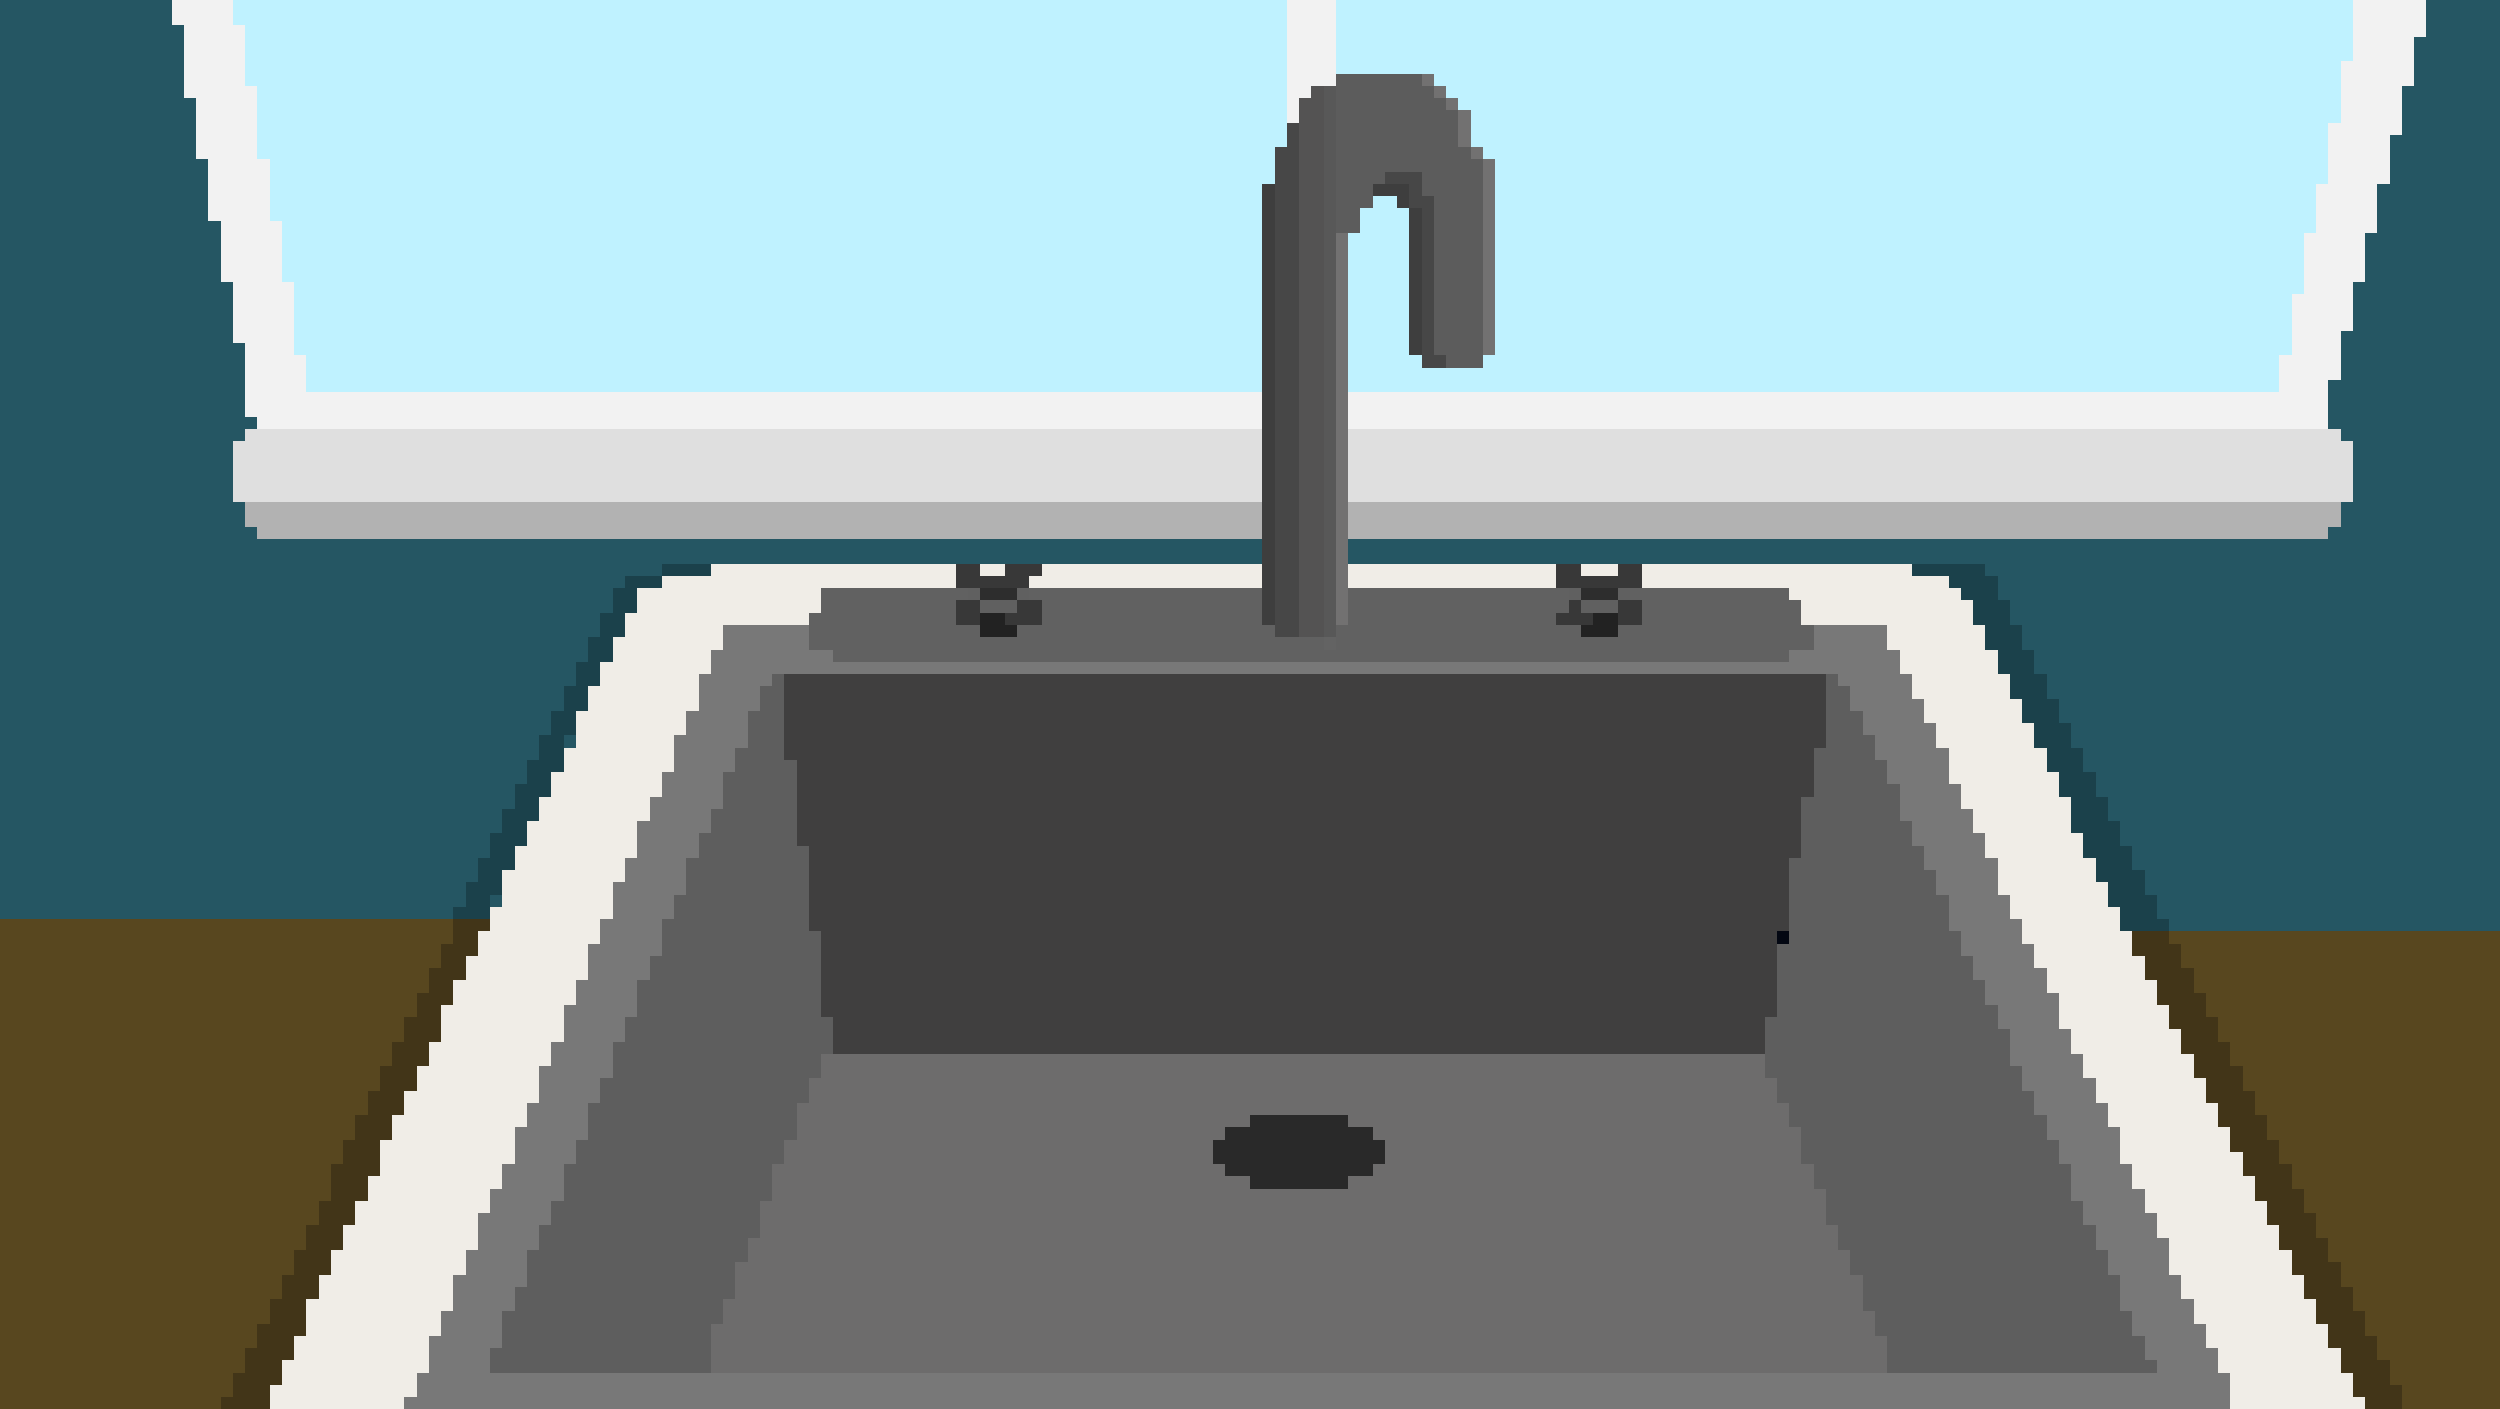 <svg xmlns="http://www.w3.org/2000/svg" viewBox="0 -0.5 204 115" shape-rendering="crispEdges">
<path stroke="#255663" d="M0 0h14M198 0h6M0 1h14M198 1h6M0 2h15M198 2h6M0 3h15M197 3h7M0 4h15M197 4h7M0 5h15M197 5h7M0 6h15M197 6h7M0 7h15M196 7h8M0 8h16M196 8h8M0 9h16M196 9h8M0 10h16M196 10h8M0 11h16M195 11h9M0 12h16M195 12h9M0 13h17M195 13h9M0 14h17M195 14h9M0 15h17M194 15h10M0 16h17M194 16h10M0 17h17M194 17h10M0 18h18M194 18h10M0 19h18M193 19h11M0 20h18M193 20h11M0 21h18M193 21h11M0 22h18M193 22h11M0 23h19M192 23h12M0 24h19M192 24h12M0 25h19M192 25h12M0 26h19M192 26h12M0 27h19M191 27h13M0 28h20M191 28h13M0 29h20M191 29h13M0 30h20M191 30h13M0 31h20M190 31h14M0 32h20M190 32h14M0 33h20M190 33h14M0 34h21M190 34h14M0 35h20M191 35h13M0 36h19M192 36h12M0 37h19M192 37h12M0 38h19M192 38h12M0 39h19M192 39h12M0 40h19M192 40h12M0 41h20M191 41h13M0 42h20M191 42h13M0 43h21M190 43h14M0 44h103M110 44h94M0 45h103M110 45h94M0 46h54M162 46h42M0 47h51M163 47h41M0 48h50M163 48h41M0 49h50M164 49h40M0 50h49M164 50h40M0 51h49M165 51h39M0 52h48M165 52h39M0 53h48M166 53h38M0 54h47M166 54h38M0 55h47M167 55h37M0 56h46M167 56h37M0 57h46M168 57h36M0 58h45M168 58h36M0 59h45M169 59h35M0 60h44M46 60h1M169 60h35M0 61h44M170 61h34M0 62h43M170 62h34M0 63h43M171 63h33M0 64h42M171 64h33M0 65h42M172 65h32M0 66h41M172 66h32M0 67h41M173 67h31M0 68h40M173 68h31M0 69h40M174 69h30M0 70h39M174 70h30M0 71h39M175 71h29M0 72h38M175 72h29M0 73h38M40 73h1M176 73h28M0 74h37M176 74h28M177 75h27" />
<path stroke="#f2f2f2" d="M14 0h5M105 0h4M192 0h6M14 1h5M105 1h4M192 1h6M15 2h5M105 2h4M192 2h6M15 3h5M105 3h4M192 3h5M15 4h5M105 4h4M192 4h5M15 5h5M105 5h4M191 5h6M15 6h5M105 6h4M191 6h6M15 7h6M105 7h2M191 7h5M16 8h5M105 8h1M191 8h5M16 9h5M105 9h1M191 9h5M16 10h5M190 10h6M16 11h5M190 11h5M16 12h5M190 12h5M17 13h5M190 13h5M17 14h5M190 14h5M17 15h5M189 15h5M17 16h5M189 16h5M17 17h5M189 17h5M18 18h5M189 18h5M18 19h5M188 19h5M18 20h5M188 20h5M18 21h5M188 21h5M18 22h5M188 22h5M19 23h5M188 23h4M19 24h5M187 24h5M19 25h5M187 25h5M19 26h5M187 26h5M19 27h5M187 27h4M20 28h4M187 28h4M20 29h5M186 29h5M20 30h5M186 30h5M20 31h5M186 31h4M20 32h83M110 32h80M20 33h83M110 33h80M21 34h82M110 34h80" />
<path stroke="#bff2ff" d="M19 0h86M109 0h83M19 1h86M109 1h83M20 2h85M109 2h83M20 3h85M109 3h83M20 4h85M109 4h83M20 5h85M109 5h82M20 6h85M117 6h74M21 7h84M118 7h73M21 8h84M119 8h72M21 9h84M120 9h71M21 10h84M120 10h70M21 11h84M120 11h70M21 12h83M121 12h69M22 13h82M122 13h68M22 14h82M122 14h68M22 15h81M122 15h67M22 16h81M112 16h2M122 16h67M22 17h81M111 17h4M122 17h67M23 18h80M111 18h4M122 18h67M23 19h80M110 19h5M122 19h66M23 20h80M110 20h5M122 20h66M23 21h80M110 21h5M122 21h66M23 22h80M110 22h5M122 22h66M24 23h79M110 23h5M122 23h66M24 24h79M110 24h5M122 24h65M24 25h79M110 25h5M122 25h65M24 26h79M110 26h5M122 26h65M24 27h79M110 27h5M122 27h65M24 28h79M110 28h5M122 28h65M25 29h78M110 29h6M121 29h65M25 30h78M110 30h76M25 31h78M110 31h76" />
<path stroke="#5c5c5c" d="M109 6h7M109 7h8M109 8h9M109 9h10M109 10h10M109 11h10M109 12h11M109 13h12M109 14h4M116 14h5M109 15h3M116 15h5M109 16h3M117 16h4M109 17h2M117 17h4M109 18h2M117 18h4M117 19h4M117 20h4M117 21h4M117 22h4M117 23h4M117 24h4M117 25h4M117 26h4M117 27h4M117 28h4M118 29h3" />
<path stroke="#727171" d="M116 6h1M117 7h1M118 8h1M119 9h1M119 10h1M119 11h1M120 12h1M121 13h1M121 14h1M121 15h1M121 16h1M121 17h1M121 18h1M109 19h1M121 19h1M109 20h1M121 20h1M109 21h1M121 21h1M109 22h1M121 22h1M109 23h1M121 23h1M109 24h1M121 24h1M109 25h1M121 25h1M109 26h1M121 26h1M109 27h1M121 27h1M109 28h1M121 28h1M109 29h1M109 30h1M109 31h1M109 32h1M109 33h1M109 34h1M109 35h1M109 36h1M109 37h1M109 38h1M109 39h1M109 40h1M109 41h1M109 42h1M109 43h1M109 44h1M109 45h1M109 46h1M109 47h1M109 48h1M109 49h1M109 50h1" />
<path stroke="#545353" d="M107 7h1M106 8h2M106 9h2M106 10h2M106 11h2M106 12h2M106 13h2M106 14h2M106 15h2M106 16h2M106 17h2M106 18h2M106 19h2M106 20h2M106 21h2M106 22h2M106 23h2M106 24h2M106 25h2M106 26h2M106 27h2M106 28h2M106 29h2M106 30h2M106 31h2M106 32h2M106 33h2M106 34h2M106 35h2M106 36h2M106 37h2M106 38h2M106 39h2M106 40h2M106 41h2M106 42h2M106 43h2M106 44h2M106 45h2M106 46h2M106 47h2M106 48h2M106 49h2M106 50h2M106 51h2" />
<path stroke="#585858" d="M108 7h1M108 8h1M108 9h1M108 10h1M108 11h1M108 12h1M108 13h1M108 14h1M108 15h1M108 16h1M108 17h1M108 18h1M108 19h1M108 20h1M108 21h1M108 22h1M108 23h1M108 24h1M108 25h1M108 26h1M108 27h1M108 28h1M108 29h1M108 30h1M108 31h1M108 32h1M108 33h1M108 34h1M108 35h1M108 36h1M108 37h1M108 38h1M108 39h1M108 40h1M108 41h1M108 42h1M108 43h1M108 44h1M108 45h1M108 46h1M108 47h1M108 48h1M108 49h1M108 50h1M108 51h1" />
<path stroke="#474747" d="M105 10h1M105 11h1M104 12h2M104 13h2M104 14h2M113 14h3M104 15h2M115 15h1M104 16h2M115 16h2M104 17h2M116 17h1M104 18h2M116 18h1M104 19h2M116 19h1M104 20h2M116 20h1M104 21h2M116 21h1M104 22h2M116 22h1M104 23h2M116 23h1M104 24h2M116 24h1M104 25h2M116 25h1M104 26h2M116 26h1M104 27h2M116 27h1M104 28h2M116 28h1M104 29h2M116 29h2M104 30h2M104 31h2M104 32h2M104 33h2M104 34h2M104 35h2M104 36h2M104 37h2M104 38h2M104 39h2M104 40h2M104 41h2M104 42h2M104 43h2M104 44h2M104 45h2M104 46h2M104 47h2M104 48h2M104 49h2M104 50h2M104 51h2" />
<path stroke="#3e3e3e" d="M103 15h1M112 15h3M103 16h1M114 16h1M103 17h1M115 17h1M103 18h1M115 18h1M103 19h1M115 19h1M103 20h1M115 20h1M103 21h1M115 21h1M103 22h1M115 22h1M103 23h1M115 23h1M103 24h1M115 24h1M103 25h1M115 25h1M103 26h1M115 26h1M103 27h1M115 27h1M103 28h1M115 28h1M103 29h1M103 30h1M103 31h1M103 32h1M103 33h1M103 34h1M103 35h1M103 36h1M103 37h1M103 38h1M103 39h1M103 40h1M103 41h1M103 42h1M103 43h1M103 44h1M103 45h1M103 46h1M103 47h1M103 48h1M103 49h1M103 50h1" />
<path stroke="#dfdfdf" d="M20 35h83M110 35h81M19 36h84M110 36h82M19 37h84M110 37h82M19 38h84M110 38h82M19 39h84M110 39h82M19 40h84M110 40h82" />
<path stroke="#b2b2b2" d="M20 41h83M110 41h81M20 42h83M110 42h81M21 43h82M110 43h80" />
<path stroke="#1b414b" d="M54 46h4M156 46h6M51 47h3M159 47h4M50 48h2M160 48h3M50 49h2M161 49h3M49 50h2M161 50h3M49 51h2M162 51h3M48 52h2M162 52h3M48 53h2M163 53h3M47 54h2M163 54h3M47 55h2M164 55h3M46 56h2M164 56h3M46 57h2M165 57h3M45 58h2M165 58h3M45 59h2M166 59h3M44 60h2M166 60h3M44 61h2M167 61h3M43 62h3M167 62h3M43 63h2M168 63h3M42 64h3M168 64h3M42 65h2M169 65h3M41 66h3M169 66h3M41 67h2M169 67h4M40 68h3M170 68h3M40 69h2M170 69h4M39 70h3M171 70h3M39 71h2M171 71h4M38 72h3M172 72h3M38 73h2M172 73h4M37 74h3M173 74h3M173 75h4" />
<path stroke="#f0ede7" d="M58 46h20M80 46h2M85 46h18M110 46h17M129 46h3M134 46h22M54 47h24M84 47h19M110 47h17M134 47h25M52 48h15M146 48h14M52 49h15M147 49h14M51 50h15M147 50h14M51 51h8M154 51h8M50 52h9M154 52h8M50 53h8M155 53h8M49 54h9M155 54h8M49 55h8M156 55h8M48 56h9M156 56h8M48 57h9M157 57h8M47 58h9M157 58h8M47 59h9M158 59h8M47 60h8M158 60h8M46 61h9M159 61h8M46 62h9M159 62h8M45 63h9M159 63h9M45 64h9M160 64h8M44 65h9M160 65h9M44 66h9M161 66h8M43 67h9M161 67h8M43 68h9M162 68h8M42 69h10M162 69h8M42 70h9M163 70h8M41 71h10M163 71h8M41 72h9M163 72h9M41 73h9M164 73h8M40 74h10M164 74h9M40 75h9M165 75h8M39 76h10M165 76h9M39 77h9M166 77h8M38 78h10M166 78h9M38 79h10M167 79h8M37 80h10M167 80h9M37 81h10M168 81h8M36 82h10M168 82h9M36 83h10M168 83h9M36 84h10M169 84h9M35 85h10M169 85h9M35 86h10M170 86h9M34 87h10M170 87h9M34 88h10M171 88h9M33 89h11M171 89h9M33 90h10M172 90h9M32 91h11M172 91h9M32 92h10M173 92h9M31 93h11M173 93h9M31 94h11M173 94h10M31 95h10M174 95h9M30 96h11M174 96h10M30 97h10M175 97h9M29 98h11M175 98h10M29 99h10M176 99h9M28 100h11M176 100h10M28 101h11M177 101h9M27 102h11M177 102h10M27 103h11M177 103h10M26 104h11M178 104h10M26 105h11M178 105h10M25 106h12M179 106h10M25 107h11M179 107h10M25 108h11M180 108h10M24 109h11M180 109h10M24 110h11M181 110h10M23 111h12M181 111h10M23 112h11M182 112h10M22 113h12M182 113h10M22 114h11M182 114h11" />
<path stroke="#383838" d="M78 46h2M82 46h3M127 46h2M132 46h2M78 47h6M127 47h7M78 49h2M83 49h2M128 49h1M132 49h2M78 50h2M82 50h3M127 50h3M132 50h2" />
<path stroke="#616161" d="M67 48h12M84 48h19M110 48h18M133 48h13M67 49h11M85 49h18M110 49h18M134 49h13M66 50h12M85 50h18M110 50h17M134 50h13M66 51h14M83 51h21M109 51h20M132 51h16M66 52h42M109 52h39M68 53h78" />
<path stroke="#606060" d="M79 48h1M83 48h1M128 48h1M132 48h1M80 49h3M129 49h3" />
<path stroke="#2d2d2d" d="M80 48h3M129 48h3" />
<path stroke="#222222" d="M80 50h2M130 50h2M80 51h3M129 51h3" />
<path stroke="#787878" d="M59 51h7M148 51h6M59 52h7M148 52h6M58 53h10M146 53h9M58 54h97M57 55h6M150 55h6M57 56h5M151 56h5M57 57h5M151 57h6M56 58h5M152 58h5M56 59h5M152 59h6M55 60h6M153 60h5M55 61h5M153 61h6M55 62h5M154 62h5M54 63h5M154 63h5M54 64h5M155 64h5M53 65h6M155 65h5M53 66h5M155 66h6M52 67h6M156 67h5M52 68h5M156 68h6M52 69h5M157 69h5M51 70h5M157 70h6M51 71h5M158 71h5M50 72h6M158 72h5M50 73h5M159 73h5M50 74h5M159 74h5M49 75h5M159 75h6M49 76h5M160 76h5M48 77h6M160 77h6M48 78h5M161 78h5M48 79h5M161 79h6M47 80h5M162 80h5M47 81h5M162 81h6M46 82h6M163 82h5M46 83h5M163 83h5M46 84h5M164 84h5M45 85h5M164 85h5M45 86h5M164 86h6M44 87h6M165 87h5M44 88h5M165 88h6M44 89h5M166 89h5M43 90h5M166 90h6M43 91h5M167 91h5M42 92h6M167 92h6M42 93h5M168 93h5M42 94h5M168 94h5M41 95h5M169 95h5M41 96h5M169 96h5M40 97h6M169 97h6M40 98h5M170 98h5M39 99h6M170 99h6M39 100h5M171 100h5M39 101h5M171 101h6M38 102h5M172 102h5M38 103h5M172 103h5M37 104h6M173 104h5M37 105h5M173 105h5M37 106h5M173 106h6M36 107h5M174 107h5M36 108h5M174 108h6M35 109h6M175 109h5M35 110h5M175 110h6M35 111h5M176 111h5M34 112h148M34 113h148M33 114h149" />
<path stroke="#636363" d="M108 52h1" />
<path stroke="#5e5e5e" d="M63 55h1M149 55h1M62 56h2M149 56h2M62 57h2M149 57h2M61 58h3M149 58h3M61 59h3M149 59h3M61 60h3M149 60h4M60 61h4M148 61h5M60 62h5M148 62h6M59 63h6M148 63h6M59 64h6M148 64h7M59 65h6M147 65h8M58 66h7M147 66h8M58 67h7M147 67h9M57 68h8M147 68h9M57 69h9M147 69h10M56 70h10M146 70h11M56 71h10M146 71h12M56 72h10M146 72h12M55 73h11M146 73h13M55 74h11M146 74h13M54 75h12M146 75h13M54 76h13M146 76h14M54 77h13M145 77h15M53 78h14M145 78h16M53 79h14M145 79h16M52 80h15M145 80h17M52 81h15M145 81h17M52 82h15M145 82h18M51 83h17M144 83h19M51 84h17M144 84h20M50 85h18M144 85h20M50 86h17M144 86h20M50 87h17M144 87h21M49 88h17M145 88h20M49 89h17M145 89h21M48 90h17M146 90h20M48 91h17M146 91h21M48 92h17M147 92h20M47 93h17M147 93h21M47 94h17M147 94h21M46 95h17M148 95h21M46 96h17M148 96h21M46 97h17M149 97h20M45 98h17M149 98h21M45 99h17M149 99h21M44 100h18M150 100h21M44 101h17M150 101h21M43 102h18M151 102h21M43 103h17M151 103h21M43 104h17M152 104h21M42 105h18M152 105h21M42 106h17M152 106h21M41 107h18M153 107h21M41 108h17M153 108h21M41 109h17M154 109h21M40 110h18M154 110h21M40 111h18M154 111h22" />
<path stroke="#403f3f" d="M64 55h85M64 56h85M64 57h85M64 58h85M64 59h85M64 60h85M64 61h84M65 62h83M65 63h83M65 64h83M65 65h82M65 66h82M65 67h82M65 68h82M66 69h81M66 70h80M66 71h80M66 72h80M66 73h80M66 74h80M66 75h80M67 76h78M67 77h78M67 78h78M67 79h78M67 80h78M67 81h78M67 82h78M68 83h76M68 84h76M68 85h76" />
<path stroke="#58471f" d="M0 75h37M0 76h37M177 76h27M0 77h36M178 77h26M0 78h36M178 78h26M0 79h35M179 79h25M0 80h35M179 80h25M0 81h34M180 81h24M0 82h34M180 82h24M0 83h33M181 83h23M0 84h33M181 84h23M0 85h32M182 85h22M0 86h32M182 86h22M0 87h31M183 87h21M0 88h31M183 88h21M0 89h30M184 89h20M0 90h30M184 90h20M0 91h29M185 91h19M0 92h29M185 92h19M0 93h28M186 93h18M0 94h28M186 94h18M0 95h27M187 95h17M0 96h27M187 96h17M0 97h27M188 97h16M0 98h26M188 98h16M0 99h26M189 99h15M0 100h25M189 100h15M0 101h25M190 101h14M0 102h24M190 102h14M0 103h24M191 103h13M0 104h23M191 104h13M0 105h23M192 105h12M0 106h22M192 106h12M0 107h22M193 107h11M0 108h21M193 108h11M0 109h21M194 109h10M0 110h20M194 110h10M0 111h20M195 111h9M0 112h19M195 112h9M0 113h19M196 113h8M0 114h18M196 114h8" />
<path stroke="#423518" d="M37 75h3M37 76h2M174 76h3M36 77h3M174 77h4M36 78h2M175 78h3M35 79h3M175 79h4M35 80h2M176 80h3M34 81h3M176 81h4M34 82h2M177 82h3M33 83h3M177 83h4M33 84h3M178 84h3M32 85h3M178 85h4M32 86h3M179 86h3M31 87h3M179 87h4M31 88h3M180 88h3M30 89h3M180 89h4M30 90h3M181 90h3M29 91h3M181 91h4M29 92h3M182 92h3M28 93h3M182 93h4M28 94h3M183 94h3M27 95h4M183 95h4M27 96h3M184 96h3M27 97h3M184 97h4M26 98h3M185 98h3M26 99h3M185 99h4M25 100h3M186 100h3M25 101h3M186 101h4M24 102h3M187 102h3M24 103h3M187 103h4M23 104h3M188 104h3M23 105h3M188 105h4M22 106h3M189 106h3M22 107h3M189 107h4M21 108h4M190 108h3M21 109h3M190 109h4M20 110h4M191 110h3M20 111h3M191 111h4M19 112h4M192 112h3M19 113h3M192 113h4M18 114h4M193 114h3" />
<path stroke="#030712" d="M145 76h1" />
<path stroke="#6d6c6c" d="M67 86h77M67 87h77M66 88h79M66 89h79M65 90h81M65 91h37M110 91h36M65 92h35M112 92h35M64 93h35M113 93h34M64 94h35M113 94h34M63 95h37M112 95h36M63 96h39M110 96h38M63 97h86M62 98h87M62 99h87M62 100h88M61 101h89M61 102h90M60 103h91M60 104h92M60 105h92M59 106h93M59 107h94M58 108h95M58 109h96M58 110h96M58 111h96" />
<path stroke="#292929" d="M102 91h8M100 92h12M99 93h14M99 94h14M100 95h12M102 96h8" />
</svg>